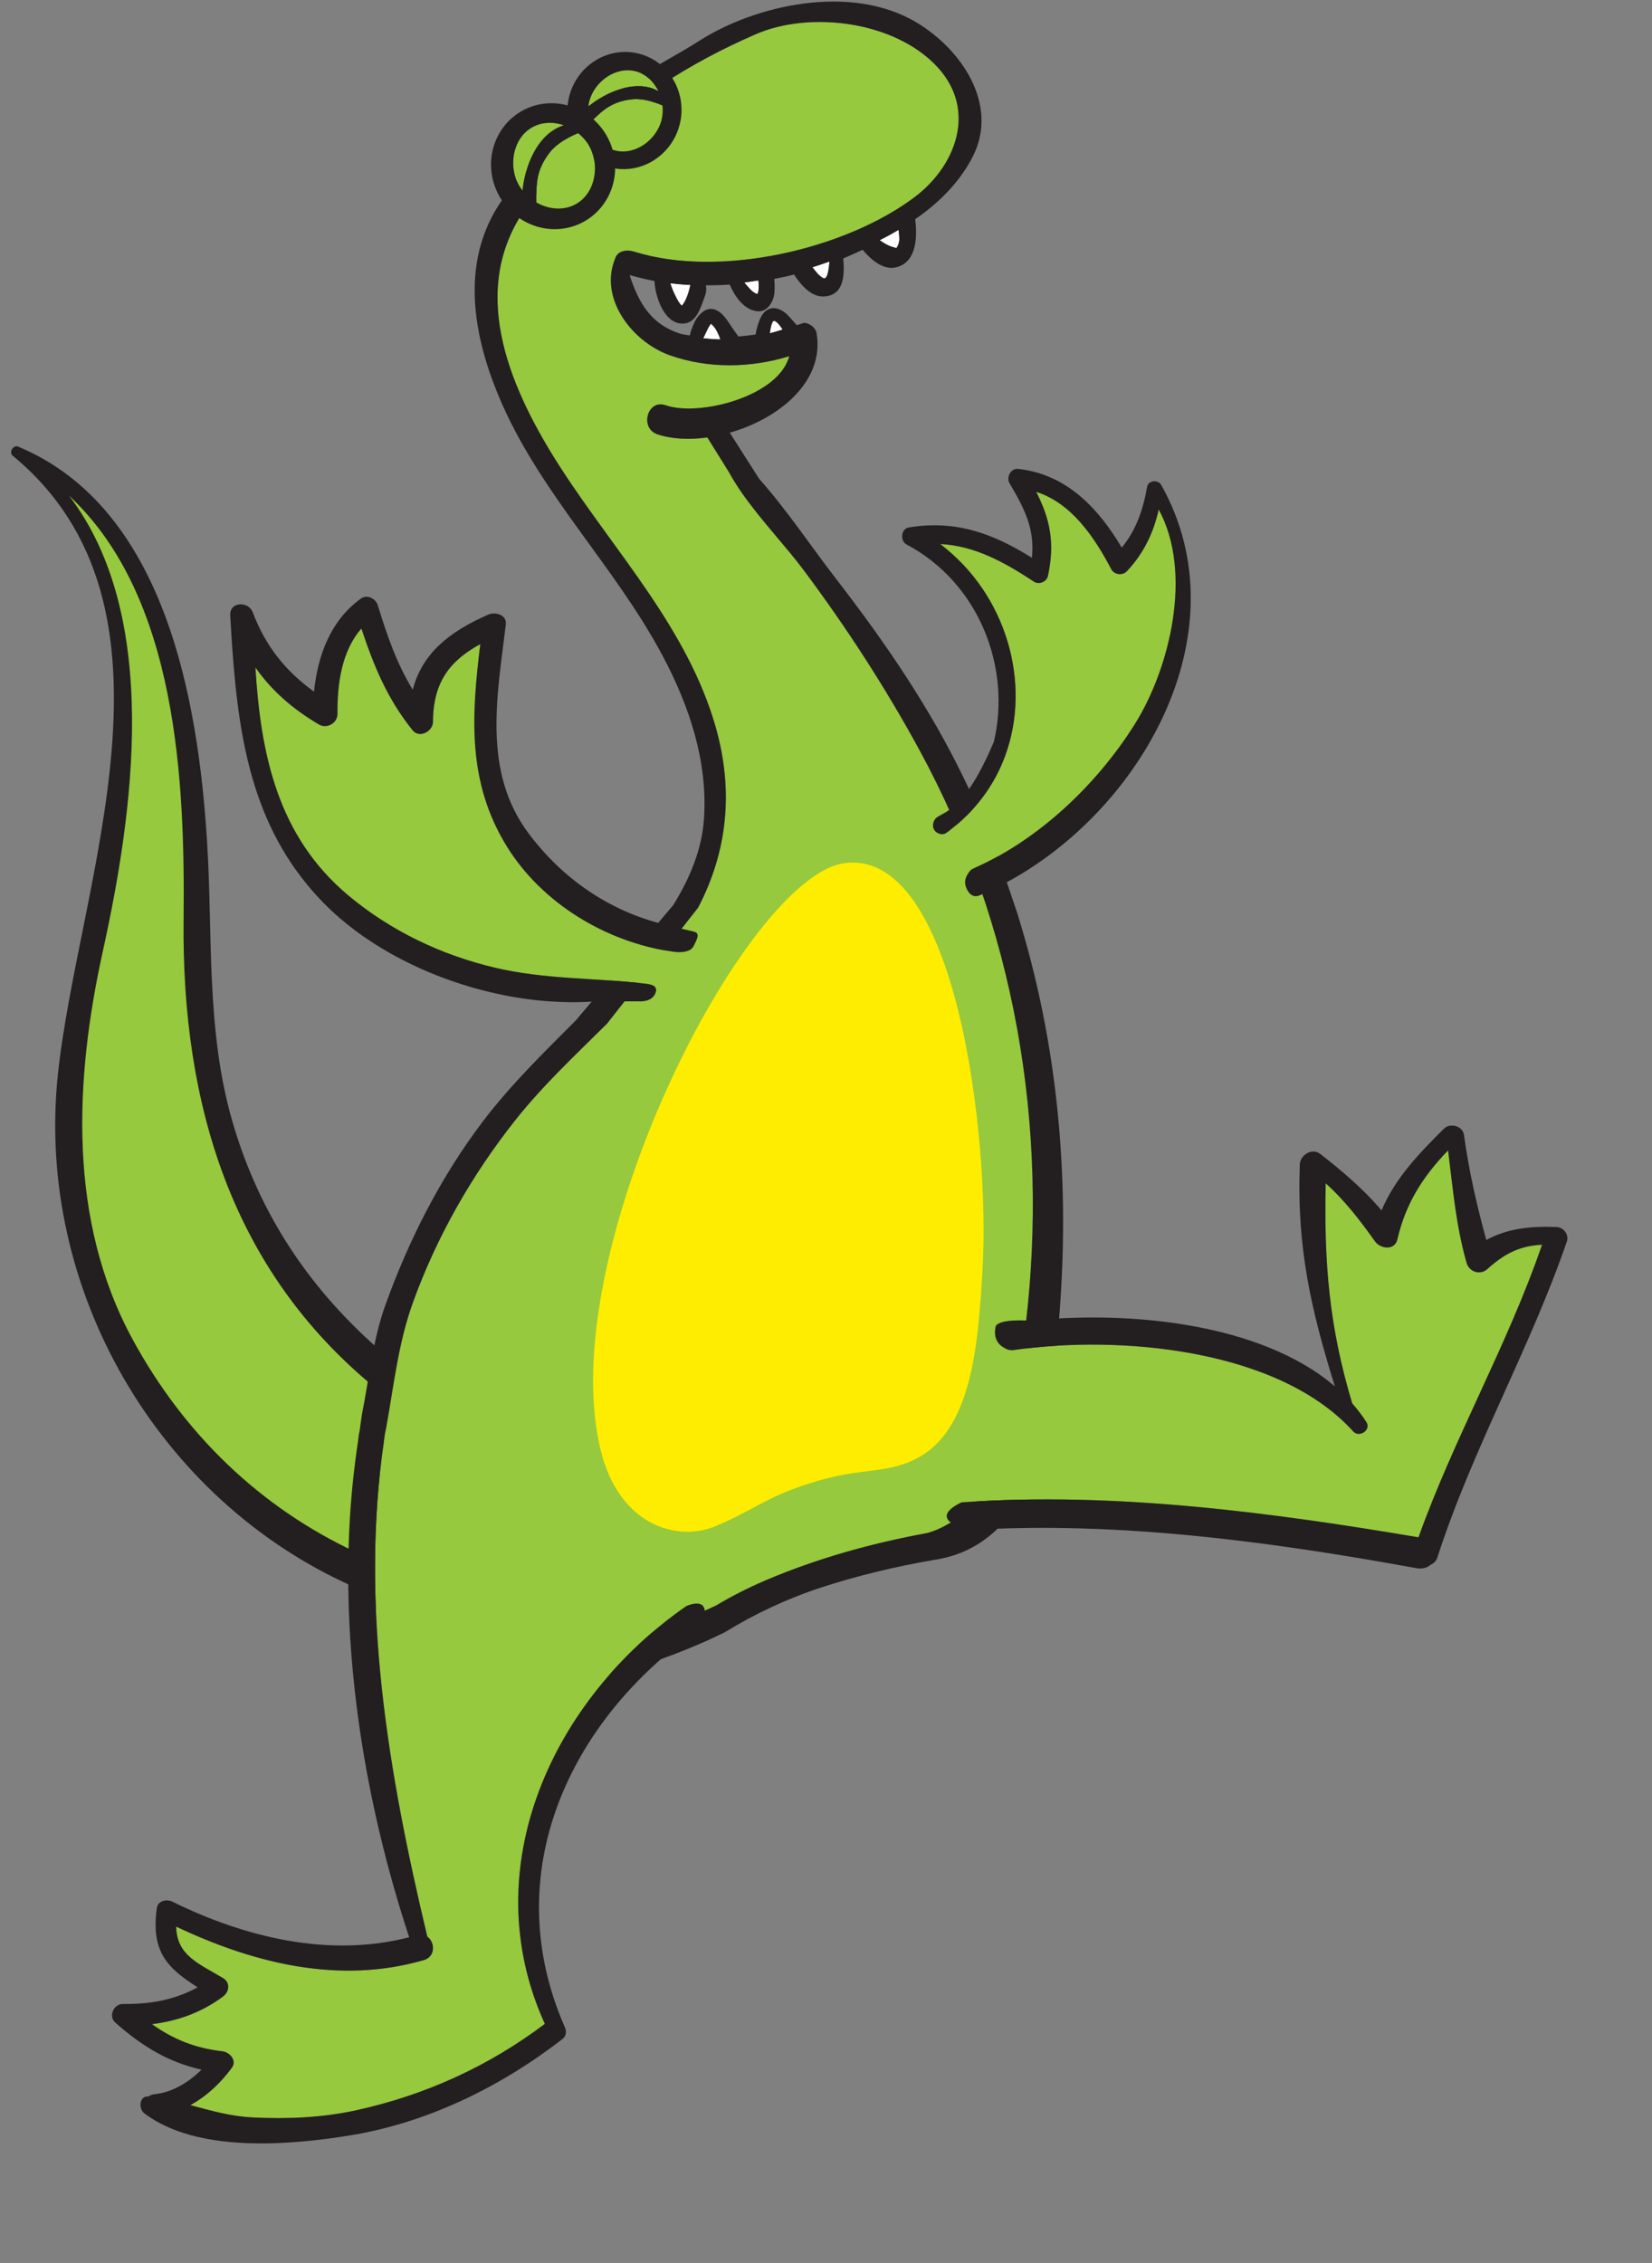 <svg xmlns="http://www.w3.org/2000/svg" xmlns:xlink="http://www.w3.org/1999/xlink" width="138" height="189" version="1.1"><rect width="100%" height="100%" fill="#808080" stroke="none"/><g id="ID0.3634597593918443" transform="matrix(0.95, 0, 0, 0.95, 0.5, -0.25)"><g id="Tail"><path id="Fill_2_" fill="#96C93D" d="M 41.373 147.704 C 41.373 147.704 28.791 141.031 23.873 124.704 C 18.957 108.377 20.166 83.314 17.457 71.121 C 14.123 56.121 3.766 50.476 3.766 50.476 C 3.766 50.476 13.162 60.455 11.809 77.288 C 10.457 94.121 4.776 115.254 5.957 126.121 C 7.137 136.988 13.873 149.180 18.582 154.954 C 26.783 165.016 40.287 169.788 40.287 169.788 L 41.373 147.704 L 41.373 147.704 L 41.373 147.704 L 41.373 147.704 L 41.373 147.704 Z" transform="matrix(0.815, 0, 0, 0.815, 0.45, 0.4)"/><path id="Outline_4_" fill="#231F20" d="M 39.242 149.504 C 39.553 148.294 39.857 147.084 40.287 145.916 C 32.391 139.168 26.803 130.948 23.861 120.759 C 20.994 110.824 21.789 100.613 21.132 90.438 C 20.161 75.278 16.603 54.700 0.886 48.065 C 0.884 48.065 0.880 48.065 0.878 48.065 C 0.511 47.805 0.089 48.127 0.013 48.498 C 0.007 48.519 0.005 48.536 0.001 48.556 C 0 48.590 0 48.623 0.001 48.659 C 0.003 48.701 0.013 48.741 0.026 48.781 C 0.034 48.800 0.044 48.816 0.049 48.835 C 0.074 48.884 0.111 48.932 0.158 48.975 C 0.162 48.979 0.162 48.983 0.168 48.988 C 19.982 65.331 7.215 95.063 5.043 115.776 C 2.615 138.956 15.889 161.582 36.777 170.920 C 36.896 169.692 37.047 168.476 37.160 167.246 C 26.933 162.467 18.705 154.604 13.103 144.301 C 6.113 131.441 6.841 116.292 9.898 102.443 C 13.166 87.609 16.240 66.330 6.248 53.297 C 17.969 64.215 18.769 84.187 18.609 99.160 C 18.408 118.881 23.763 136.829 39.242 149.504 L 39.242 149.504 L 39.242 149.504 L 39.242 149.504 L 39.242 149.504 Z" transform="matrix(0.815, 0, 0, 0.815, 0.45, 0.4)"/></g><g id="Body"><path id="Fill_5_" fill="#96C93D" d="M 97.982 80.704 C 94.302 73.956 90.130 67.535 85.541 61.375 C 83.555 58.711 80.885 55.943 78.834 52.994 L 78.832 52.994 L 78.828 52.986 C 78.322 52.257 77.857 51.517 77.447 50.765 L 75.115 47.021 C 73.177 47.289 71.303 47.203 69.754 46.693 C 67.762 46.037 68.641 42.853 70.619 43.548 C 74.174 44.798 82.803 42.630 83.951 38.257 C 79.775 39.540 75.191 39.615 71.056 38.152 C 67.054 36.728 63.370 32.060 65.177 27.694 C 65.366 27.077 66.130 26.634 67.282 26.995 C 76.520 29.864 90.030 26.712 97.495 21.083 C 101.872 17.780 104.259 11.793 99.975 7.104 C 95.406 2.100 86.171 0.962 80.298 3.542 C 76.749 5.102 73.525 6.766 69.696 9.285 C 69.696 9.285 58.794 17 55.134 22.864 C 49.409 31.700 53.902 42.028 59.472 50.586 C 65.304 59.543 72.994 67.707 76 78.207 C 78 85.186 77.268 91.728 74.119 97.746 L 64.293 110.257 C 60.904 113.617 57.414 116.867 54.434 120.622 C 49.729 126.548 45.903 133.254 43.336 140.381 C 41.764 144.759 40.611 149.165 39.816 153.590 C 39.816 153.590 31.205 193.848 76.029 173.037 C 77.756 172.014 79.549 171.099 81.392 170.310 C 86.949 167.945 92.804 166.302 98.830 165.204 C 98.830 165.204 110.416 162.622 109.457 142.781 C 112.003 121.421 108.316 99.672 97.982 80.704 L 97.982 80.704 L 97.982 80.704 L 97.982 80.704 L 97.982 80.704 Z" transform="matrix(0.815, 0, 0, 0.815, 0.45, 0.4)"/><path id="Outline_7_" fill="#231F20" d="M 108.539 98.286 L 106.848 93.288 C 105.469 89.560 103.875 85.881 102.037 82.256 C 98.406 75.102 93.816 68.487 88.916 62.152 C 86.328 58.804 83.684 54.820 80.703 51.478 L 80.705 51.476 L 77.539 46.509 C 82.855 44.990 87.797 40.982 86.902 35.755 C 86.802 35.193 86.177 34.706 85.578 34.648 C 77.799 37.255 72.182 35.827 72.182 35.827 C 69.049 34.806 67.739 32.575 66.727 29.503 C 67.264 29.662 67.805 29.796 68.350 29.918 C 68.350 29.918 83.196 33.852 98.245 22.979 C 100.540 21.268 102.501 19.208 103.770 16.692 C 106.594 11.096 102.528 5.162 97.715 2.272 C 90.541 -2.040 80.156 0.457 74.289 4.210 C 72.254 5.513 70.334 6.495 67.830 8.040 C 57.557 15.287 53.492 20.707 53.492 20.707 C 48.172 27.535 49.721 36.145 53.051 43.592 C 57.447 53.423 65.289 61.150 70.305 70.595 C 73.186 76.017 75.170 81.952 74.756 88.142 C 74.531 91.495 73.215 94.597 71.447 97.455 L 60.939 109.892 C 57.466 113.377 53.947 116.797 50.933 120.756 C 46.369 126.759 42.929 133.535 40.378 140.617 C 39.026 144.375 38.638 148.464 37.853 152.397 C 30.718 199.768 77.011 175.900 77.011 175.900 C 80.251 173.911 83.738 172.277 87.368 171.088 C 91.331 169.793 95.413 168.821 99.567 168.101 C 113.948 166.058 113.010 142.782 113.010 142.782 C 114.335 127.539 113.025 112.591 108.539 98.286 L 108.539 98.286 L 108.539 98.286 L 108.539 98.286 L 108.539 98.286 Z M 98.832 165.204 C 92.811 166.307 86.949 167.945 81.394 170.310 C 79.548 171.097 77.755 172.009 76.031 173.037 C 31.207 193.848 40.480 153.810 40.480 153.810 C 41.279 149.386 41.765 144.757 43.339 140.378 C 45.901 133.251 49.732 126.545 54.437 120.619 C 57.417 116.864 60.910 113.614 64.296 110.254 L 74.120 97.744 C 77.266 91.725 78.003 85.182 76.003 78.205 C 72.993 67.705 65.310 59.541 59.478 50.584 C 53.906 42.026 49.416 31.698 55.136 22.862 C 58.796 16.998 69.698 9.283 69.698 9.283 C 73.524 6.762 76.753 5.096 80.300 3.540 C 86.173 0.962 95.406 2.100 99.980 7.104 C 104.261 11.792 101.875 17.781 97.500 21.083 C 90.037 26.712 76.527 29.864 67.287 26.995 C 66.135 26.638 65.371 27.077 65.182 27.694 C 63.373 32.061 67.057 36.729 71.061 38.152 C 75.194 39.618 79.778 39.543 83.954 38.257 C 82.806 42.630 74.179 44.798 70.624 43.548 C 68.644 42.854 67.765 46.034 69.759 46.692 C 71.308 47.203 73.185 47.289 75.120 47.022 L 77.450 50.766 C 77.862 51.518 78.325 52.255 78.831 52.986 L 78.837 52.994 L 78.837 52.994 C 80.890 55.942 83.558 58.711 85.544 61.375 C 90.138 67.535 94.310 73.956 97.985 80.704 C 108.321 99.672 112.006 121.421 109.464 142.781 C 110.417 162.622 98.832 165.204 98.832 165.204 L 98.832 165.204 L 98.832 165.204 L 98.832 165.204 L 98.832 165.204 Z" transform="matrix(0.815, 0, 0, 0.815, 0.45, 0.4)"/><path id="Belly" fill="#FFED00" d="M 76.019 164.455 C 71.839 166.209 65.626 164.372 63.626 156.328 C 58.372 135.206 79.192 94.349 89.938 92.939 C 101.961 91.364 105.659 122.511 104.807 136.853 C 104.328 144.912 103.672 154.349 97.422 157.300 C 94.006 158.916 91.777 158.046 86.127 159.851 C 81.285 161.401 80.197 162.702 76.019 164.455 L 76.019 164.455 L 76.019 164.455 L 76.019 164.455 L 76.019 164.455 Z" transform="matrix(0.815, 0, 0, 0.815, 0.45, 0.4)"/></g><g id="R_Leg"><path id="Fill" fill="#96C93D" d="M 102.546 161.895 L 102.544 161.895 C 119.067 160.707 136.290 163.041 151.843 165.666 C 155.697 154.908 161.462 144.916 165.173 134.104 C 162.917 134.223 161.253 134.938 159.269 136.735 C 158.490 137.440 157.302 137.027 157.031 136.049 C 155.873 131.979 155.564 128.085 155.037 123.928 C 152.369 126.699 150.482 129.574 149.566 133.520 C 149.279 134.766 147.732 134.561 147.150 133.743 C 145.554 131.499 143.861 129.298 141.832 127.479 C 141.650 136.081 142.199 142.920 144.695 151.221 C 145.252 151.852 145.761 152.522 146.218 153.233 C 146.773 154.086 145.458 154.967 144.798 154.245 C 136.687 145.277 119.450 143.837 108.212 145.466 C 107.780 145.529 107.417 145.418 107.128 145.217 C 106.970 145.138 106.821 145.031 106.690 144.905 C 103.907 145.797 100.936 163.201 100.936 163.201 L 100.957 163.225 C 101.142 162.487 102.546 161.895 102.546 161.895 L 102.546 161.895 L 102.546 161.895 L 102.546 161.895 L 102.546 161.895 Z" transform="matrix(0.815, 0, 0, 0.815, 0.45, 0.4)"/><path id="Outline_2_" fill="#231F20" d="M 103.425 164.880 C 119.560 163.885 136.304 166.207 151.614 168.992 C 152.298 169.116 152.821 168.931 153.182 168.603 C 153.494 168.478 153.758 168.224 153.891 167.814 C 157.670 156.103 163.854 145.384 167.850 133.765 C 168.104 133.019 167.510 132.222 166.739 132.195 C 163.923 132.084 161.458 132.341 159.161 133.591 C 158.132 129.853 157.278 126.107 156.751 122.250 C 156.618 121.271 155.243 120.937 154.587 121.589 C 151.839 124.318 149.321 126.947 147.858 130.396 C 145.915 128.111 143.587 126.121 141.229 124.296 C 140.350 123.618 139.079 124.439 139.040 125.442 C 138.706 134.524 140.278 141.159 142.819 149.380 C 134.809 142.517 120.583 141.246 110.397 142.259 C 110.251 142.275 110.092 142.283 109.950 142.300 C 109.950 142.300 106.591 142.029 106.221 142.917 C 106.209 142.983 106.201 143.050 106.192 143.115 C 106.047 143.905 106.286 144.511 106.692 144.901 C 106.823 145.027 106.969 145.130 107.130 145.213 C 107.421 145.414 107.782 145.525 108.216 145.462 C 119.452 143.833 136.689 145.274 144.802 154.241 C 145.460 154.966 146.775 154.082 146.222 153.229 C 145.765 152.520 145.251 151.848 144.695 151.219 C 142.199 142.916 141.650 136.074 141.834 127.477 C 143.863 129.291 145.561 131.495 147.152 133.739 C 147.732 134.559 149.281 134.762 149.568 133.518 C 150.482 129.571 152.371 126.695 155.037 123.925 C 155.566 128.081 155.875 131.977 157.031 136.045 C 157.304 137.022 158.490 137.438 159.269 136.731 C 161.255 134.936 162.919 134.218 165.177 134.102 C 161.466 144.914 155.697 154.907 151.847 165.664 C 136.292 163.036 119.072 160.702 102.548 161.892 L 102.550 161.892 C 102.550 161.892 101.144 162.486 100.962 163.224 C 100.870 163.599 101.099 164.013 101.995 164.410 C 102.349 164.564 102.802 164.722 103.390 164.867 C 103.404 164.872 103.414 164.876 103.425 164.880 L 103.425 164.880 L 103.425 164.880 L 103.425 164.880 L 103.425 164.880 Z" transform="matrix(0.815, 0, 0, 0.815, 0.45, 0.4)"/></g><g id="L_Leg"><path id="Fill_1_" fill="#96C93D" d="M 40.222 155.318 C 40.220 155.325 40.222 155.332 40.222 155.339 C 37.618 173.079 40.697 191.104 44.904 208.743 C 45.736 209.327 45.814 210.905 44.535 211.275 C 35.387 213.923 26.180 211.624 17.805 207.663 C 17.883 210.763 20.149 211.597 22.871 213.222 C 23.668 213.700 23.545 214.701 22.871 215.200 C 20.514 216.949 17.951 217.846 15.195 218.188 C 17.433 219.772 19.759 220.764 22.781 221.110 C 23.570 221.200 24.406 222.089 23.808 222.903 C 22.589 224.552 21.085 225.965 19.335 226.921 C 21.507 227.502 23.673 228.126 25.995 228.244 C 29.772 228.436 33.575 228.281 37.288 227.463 C 44.714 225.825 51.522 222.730 57.585 218.156 C 49.911 201.302 58.485 183.051 72.839 173.091 C 72.978 173.029 70.970 171.707 71.523 171.903 L 44.367 155.736 C 45.236 156.227 40.339 154.434 40.222 155.318 L 40.222 155.318 L 40.222 155.318 L 40.222 155.318 L 40.222 155.318 Z" transform="matrix(0.815, 0, 0, 0.815, 0.45, 0.4)"/><path id="Outline_3_" fill="#231F20" d="M 36.560 163.475 C 35.619 178.815 38.275 194.633 42.949 208.805 C 34.316 211.040 25.238 208.826 17.379 204.960 C 16.803 204.676 15.836 204.860 15.727 205.633 C 15.071 210.351 16.825 212.109 20.123 214.209 C 17.654 215.561 15.021 216.044 12.068 216.004 C 11.084 215.990 10.463 217.318 11.238 218.007 C 14.160 220.598 16.968 222.278 20.541 223.088 C 19.158 224.462 17.393 225.543 15.461 225.740 C 15.213 225.763 15.010 225.854 14.842 225.977 C 13.797 225.901 13.721 227.313 14.391 227.815 C 20.071 232.086 29.953 231.252 36.518 230.190 C 44.901 228.834 52.807 224.955 59.475 219.794 C 59.932 219.440 59.940 218.901 59.719 218.453 C 52.420 201.753 60.407 185.344 73.942 175.781 C 74.112 175.660 74.280 175.536 74.454 175.417 L 74.444 175.417 C 75.003 173.994 74.917 173.313 74.594 173.014 C 74.586 173.006 74.576 173.001 74.571 172.994 C 74.505 172.937 74.428 172.894 74.346 172.867 C 73.797 172.673 72.979 173.023 72.842 173.086 C 58.488 183.046 49.914 201.296 57.588 218.151 C 51.526 222.720 44.717 225.820 37.291 227.458 C 33.578 228.276 29.775 228.432 25.998 228.239 C 23.676 228.121 21.510 227.497 19.338 226.916 C 21.088 225.961 22.592 224.550 23.809 222.898 C 24.407 222.086 23.571 221.195 22.782 221.105 C 19.762 220.759 17.434 219.766 15.196 218.182 C 17.952 217.838 20.512 216.944 22.872 215.195 C 23.546 214.696 23.669 213.695 22.872 213.217 C 20.147 211.592 17.884 210.758 17.806 207.658 C 26.185 211.619 35.388 213.921 44.536 211.270 C 45.815 210.900 45.737 209.322 44.905 208.738 C 40.698 191.094 37.624 173.074 40.225 155.334 C 40.225 155.327 40.223 155.320 40.225 155.313 C 40.342 154.430 40.250 153.633 39.957 153.207 C 39.551 152.618 38.230 152.058 37.574 154.347 C 37.488 154.651 37.482 154.970 37.435 155.281 C 37.025 157.987 36.730 160.719 36.560 163.469 C 36.560 163.473 36.560 163.475 36.560 163.475 L 36.560 163.475 L 36.560 163.475 L 36.560 163.475 L 36.560 163.475 Z" transform="matrix(0.815, 0, 0, 0.815, 0.45, 0.4)"/></g><g id="Tooth6"><g id="Fill_11_"><path id="ID0.8073058445006609" fill="#FFF" d="M 82.132 34.613 C 81.978 34.967 81.919 35.381 81.862 35.789 C 82.323 35.670 82.782 35.535 83.239 35.387 C 82.847 34.785 82.335 34.146 82.132 34.613 L 82.132 34.613 L 82.132 34.613 L 82.132 34.613 L 82.132 34.613 Z" transform="matrix(0.815, 0, 0, 0.815, 0.45, 0.4)"/></g><path id="Outline_13_" fill="#231F20" d="M 83.509 33.568 C 82.997 33.173 82.325 32.892 81.698 33.199 C 81.042 33.517 80.760 34.267 80.557 34.923 C 80.446 35.284 80.332 35.713 80.309 36.131 C 80.305 36.132 80.299 36.132 80.295 36.133 C 80.369 37.247 82.299 36.524 82.971 36.374 C 83.262 36.311 84.143 36.363 84.283 36.110 C 84.578 35.583 84.752 35.454 84.769 34.906 C 84.437 34.561 83.884 33.852 83.509 33.568 L 83.509 33.568 L 83.509 33.568 L 83.509 33.568 L 83.509 33.568 Z M 81.861 35.789 C 81.922 35.381 81.978 34.971 82.131 34.613 C 82.334 34.146 82.846 34.785 83.236 35.384 C 82.783 35.535 82.324 35.670 81.861 35.789 L 81.861 35.789 L 81.861 35.789 L 81.861 35.789 L 81.861 35.789 Z" transform="matrix(0.815, 0, 0, 0.815, 0.45, 0.4)"/></g><g id="Tooth5"><g id="Fill_10_"><path id="ID0.6512191528454423" fill="#FFF" d="M 75.353 34.977 C 75.169 35.270 75.027 35.579 74.884 35.891 C 74.816 36.053 74.741 36.198 74.667 36.327 C 75.290 36.397 75.913 36.442 76.534 36.451 C 76.311 35.893 76.089 35.345 75.733 34.981 C 75.472 34.725 75.539 34.680 75.353 34.977 L 75.353 34.977 L 75.353 34.977 L 75.353 34.977 L 75.353 34.977 Z" transform="matrix(0.815, 0, 0, 0.815, 0.45, 0.4)"/></g><path id="Outline_12_" fill="#231F20" d="M 76.013 33.260 C 75.159 32.905 74.429 33.502 73.970 34.178 C 73.702 34.569 73.538 35.047 73.368 35.489 C 73.296 35.674 73.253 35.899 73.218 36.113 C 73.189 36.106 73.157 36.096 73.124 36.090 C 73.212 36.511 73.278 36.560 73.798 36.687 C 74.462 36.851 75.232 37.109 75.915 37.107 C 77.026 37.105 78.204 37.273 78.477 36.140 C 78.250 35.810 78.008 35.494 77.811 35.205 C 77.314 34.488 76.861 33.609 76.013 33.260 L 76.013 33.260 L 76.013 33.260 L 76.013 33.260 L 76.013 33.260 Z M 74.667 36.326 C 74.743 36.197 74.813 36.055 74.884 35.890 C 75.027 35.578 75.171 35.269 75.355 34.976 C 75.541 34.675 75.472 34.720 75.738 34.980 C 76.092 35.339 76.316 35.892 76.539 36.450 C 75.914 36.442 75.292 36.396 74.667 36.326 L 74.667 36.326 L 74.667 36.326 L 74.667 36.326 L 74.667 36.326 Z" transform="matrix(0.815, 0, 0, 0.815, 0.45, 0.4)"/></g><g id="Tooth4_1_"><g id="Fill_9_"><path id="ID0.357443586923182" fill="#FFF" d="M 71.576 31.539 C 71.748 31.902 71.930 32.279 72.174 32.601 C 72.285 32.747 72.348 32.786 72.375 32.804 C 72.826 32.261 73.113 31.405 73.283 30.564 C 72.560 30.535 71.840 30.474 71.123 30.390 C 71.255 30.787 71.404 31.180 71.576 31.539 L 71.576 31.539 L 71.576 31.539 L 71.576 31.539 L 71.576 31.539 Z" transform="matrix(0.815, 0, 0, 0.815, 0.45, 0.4)"/></g><path id="Outline_11_" fill="#231F20" d="M 74.675 32.266 C 74.802 31.903 74.970 31.531 74.997 31.133 C 75.018 30.838 74.942 30.545 74.874 30.260 C 74.729 29.653 73.644 30.012 73.140 29.989 C 72.370 29.953 71.597 29.840 70.831 29.720 C 70.061 29.603 69.640 29.437 69.343 30.123 C 69.366 30.128 69.390 30.134 69.413 30.138 C 69.507 32.039 70.612 35.031 72.727 34.714 C 73.853 34.553 74.359 33.188 74.675 32.266 L 74.675 32.266 L 74.675 32.266 L 74.675 32.266 L 74.675 32.266 Z M 72.373 32.807 C 72.346 32.786 72.283 32.748 72.172 32.604 C 71.930 32.282 71.746 31.905 71.574 31.542 C 71.402 31.181 71.256 30.790 71.121 30.394 C 71.838 30.478 72.560 30.540 73.281 30.569 C 73.113 31.404 72.826 32.264 72.373 32.807 L 72.373 32.807 L 72.373 32.807 L 72.373 32.807 L 72.373 32.807 Z" transform="matrix(0.815, 0, 0, 0.815, 0.45, 0.4)"/></g><g id="Tooth3"><g id="Fill_8_"><path id="ID0.588508393149823" fill="#FFF" d="M 80.562 31.451 C 80.671 31.198 80.660 30.849 80.658 30.584 C 80.656 30.418 80.642 30.248 80.625 30.076 C 80.117 30.162 79.609 30.236 79.096 30.303 C 79.110 30.315 79.119 30.324 79.129 30.335 C 79.459 30.689 79.941 31.374 80.430 31.516 C 80.511 31.538 80.476 31.645 80.562 31.451 L 80.562 31.451 L 80.562 31.451 L 80.562 31.451 L 80.562 31.451 Z" transform="matrix(0.815, 0, 0, 0.815, 0.45, 0.4)"/></g><path id="Outline_10_" fill="#231F20" d="M 82.345 31.480 C 82.400 30.964 82.388 30.355 82.322 29.755 C 82.328 29.754 82.332 29.752 82.338 29.751 C 81.703 28.834 77.475 29.759 77.529 30.530 C 78.103 31.844 79.064 33.249 80.508 33.408 C 81.578 33.529 82.255 32.389 82.345 31.480 L 82.345 31.480 L 82.345 31.480 L 82.345 31.480 L 82.345 31.480 Z M 80.427 31.516 C 79.943 31.374 79.456 30.692 79.126 30.335 C 79.116 30.324 79.106 30.314 79.093 30.303 C 79.609 30.239 80.114 30.162 80.622 30.076 C 80.642 30.248 80.653 30.418 80.655 30.584 C 80.657 30.854 80.671 31.198 80.559 31.451 C 80.476 31.645 80.511 31.538 80.427 31.516 L 80.427 31.516 L 80.427 31.516 L 80.427 31.516 L 80.427 31.516 Z" transform="matrix(0.815, 0, 0, 0.815, 0.45, 0.4)"/></g><g id="Tooth2"><g id="Fill_7_"><path id="ID0.3879824820905924" fill="#FFF" d="M 86.453 28.658 C 86.793 29.077 87.148 29.594 87.619 29.827 C 88.057 30.048 88.223 28.992 88.291 28.041 C 87.900 28.182 87.514 28.312 87.129 28.443 C 86.906 28.516 86.677 28.587 86.453 28.658 L 86.453 28.658 L 86.453 28.658 L 86.453 28.658 L 86.453 28.658 Z" transform="matrix(0.815, 0, 0, 0.815, 0.45, 0.4)"/></g><path id="Outline_9_" fill="#231F20" d="M 89.660 27.523 C 89.158 26.812 88.551 27.335 88.025 27.616 C 87.591 27.845 87.162 27.995 86.681 28.095 C 85.872 28.265 84.320 28.425 84.499 29.491 C 85.300 30.701 86.429 31.964 87.858 31.803 C 89.922 31.572 89.924 29.401 89.784 27.688 C 89.718 27.610 89.720 27.610 89.660 27.523 L 89.660 27.523 L 89.660 27.523 L 89.660 27.523 L 89.660 27.523 Z M 87.619 29.827 C 87.148 29.594 86.793 29.077 86.453 28.658 C 86.680 28.587 86.906 28.515 87.129 28.443 C 87.514 28.312 87.900 28.177 88.291 28.041 C 88.220 28.992 88.056 30.048 87.619 29.827 L 87.619 29.827 L 87.619 29.827 L 87.619 29.827 L 87.619 29.827 Z" transform="matrix(0.815, 0, 0, 0.815, 0.45, 0.4)"/></g><g id="Tooth1"><g id="Fill_6_"><path id="ID0.7361379372887313" fill="#FFF" d="M 93.710 25.740 C 94.149 26.044 94.587 26.324 95.067 26.463 C 95.188 26.500 95.311 26.534 95.432 26.567 C 95.465 26.577 95.491 26.585 95.512 26.589 C 95.762 26.255 95.848 25.846 95.824 25.432 C 95.808 25.162 95.773 24.899 95.744 24.630 C 95.082 25.021 94.404 25.393 93.710 25.740 L 93.710 25.740 L 93.710 25.740 L 93.710 25.740 L 93.710 25.740 Z" transform="matrix(0.815, 0, 0, 0.815, 0.45, 0.4)"/></g><path id="Outline_8_" fill="#231F20" d="M 91.759 26.668 C 91.761 26.667 91.767 26.666 91.771 26.664 C 92.750 27.833 94.125 29.069 95.597 28.641 C 97.493 28.084 97.730 25.934 97.609 24.147 C 97.589 23.916 97.572 23.688 97.547 23.471 C 97.133 22.772 96.229 23.491 95.420 24.147 C 95.020 24.473 94.643 24.785 94.363 24.901 C 93.519 25.246 91.478 25.497 91.759 26.668 L 91.759 26.668 L 91.759 26.668 L 91.759 26.668 L 91.759 26.668 Z M 95.513 26.589 C 95.493 26.582 95.468 26.574 95.435 26.567 C 95.316 26.537 95.193 26.503 95.072 26.463 C 94.592 26.324 94.150 26.044 93.715 25.740 C 94.404 25.390 95.086 25.021 95.750 24.630 C 95.779 24.899 95.814 25.162 95.830 25.432 C 95.851 25.846 95.763 26.255 95.513 26.589 L 95.513 26.589 L 95.513 26.589 L 95.513 26.589 L 95.513 26.589 Z" transform="matrix(0.815, 0, 0, 0.815, 0.45, 0.4)"/></g><g id="R_Eye"><path id="Bottom_Lid_1_" fill="#96C93D" d="M 67.039 10.539 C 66.113 10.629 65.195 10.891 64.402 11.393 C 63.742 11.813 63.048 12.462 62.418 13.123 C 62.793 14.499 63.768 15.692 65.147 16.059 C 67.295 16.624 69.596 14.969 70.167 12.815 C 70.304 12.294 70.335 11.750 70.278 11.212 C 69.251 10.786 68.039 10.439 67.039 10.539 L 67.039 10.539 L 67.039 10.539 L 67.039 10.539 L 67.039 10.539 Z" transform="matrix(0.815, 0, 0, 0.815, 0.45, 0.4)"/><path id="Top_Lid_1_" fill="#96C93D" d="M 69.828 9.643 C 69.340 8.630 68.496 7.815 67.398 7.527 C 65.248 6.961 62.951 8.602 62.378 10.758 C 62.329 10.938 62.316 11.121 62.290 11.305 C 63.118 10.615 64.124 10.067 64.811 9.774 C 66.484 9.067 68.281 8.829 69.828 9.643 L 69.828 9.643 L 69.828 9.643 L 69.828 9.643 L 69.828 9.643 Z" transform="matrix(0.815, 0, 0, 0.815, 0.45, 0.4)"/><path id="Outline_1_" fill="#231F20" d="M 72.117 13.330 C 72.490 11.924 72.365 10.510 71.863 9.269 C 71.160 7.531 69.707 6.140 67.789 5.634 C 64.504 4.767 61.117 6.804 60.225 10.187 C 59.332 13.572 61.272 17.015 64.555 17.882 C 66.768 18.464 69.024 17.728 70.534 16.153 C 71.267 15.393 71.826 14.434 72.117 13.330 L 72.117 13.330 L 72.117 13.330 L 72.117 13.330 L 72.117 13.330 Z M 67.398 7.526 C 68.496 7.814 69.337 8.630 69.828 9.642 C 68.281 8.829 66.484 9.067 64.812 9.775 C 64.124 10.067 63.123 10.614 62.291 11.304 C 62.314 11.120 62.330 10.937 62.379 10.757 C 62.951 8.602 65.248 6.960 67.398 7.526 L 67.398 7.526 L 67.398 7.526 L 67.398 7.526 L 67.398 7.526 Z M 65.146 16.059 C 63.763 15.695 62.791 14.499 62.416 13.123 C 63.051 12.462 63.740 11.811 64.400 11.393 C 65.193 10.891 66.111 10.629 67.037 10.539 C 68.039 10.439 69.252 10.786 70.275 11.212 C 70.332 11.747 70.300 12.292 70.164 12.815 C 69.593 14.969 67.292 16.624 65.146 16.059 L 65.146 16.059 L 65.146 16.059 L 65.146 16.059 L 65.146 16.059 Z" transform="matrix(0.815, 0, 0, 0.815, 0.45, 0.4)"/></g><g id="L_Eye"><path id="Bottom_Lid" fill="#96C93D" d="M 58.205 16.163 C 57.568 16.944 57.070 17.848 56.853 18.836 C 56.671 19.662 56.650 20.690 56.673 21.678 C 58.017 22.436 59.673 22.596 61.001 21.813 C 63.069 20.594 63.548 17.569 62.325 15.494 C 62.030 14.992 61.634 14.556 61.179 14.190 C 60.078 14.651 58.892 15.320 58.205 16.163 L 58.205 16.163 L 58.205 16.163 L 58.205 16.163 L 58.205 16.163 Z" transform="matrix(0.815, 0, 0, 0.815, 0.45, 0.4)"/><path id="Top_Lid" fill="#96C93D" d="M 59.636 13.341 C 58.490 12.947 57.220 12.977 56.163 13.600 C 54.093 14.821 53.608 17.833 54.831 19.911 C 54.935 20.084 55.061 20.237 55.186 20.395 C 55.284 19.231 55.627 18.041 55.924 17.292 C 56.654 15.473 57.833 13.910 59.636 13.341 L 59.636 13.341 L 59.636 13.341 L 59.636 13.341 L 59.636 13.341 Z" transform="matrix(0.815, 0, 0, 0.815, 0.45, 0.4)"/><path id="Outline" fill="#231F20" d="M 64.207 14.387 C 63.410 13.033 62.228 12.053 60.898 11.494 C 59.027 10.712 56.855 10.771 55.005 11.861 C 51.843 13.722 50.835 17.875 52.753 21.132 C 54.673 24.391 58.792 25.520 61.954 23.654 C 64.083 22.396 65.231 20.105 65.171 17.749 C 65.144 16.604 64.833 15.448 64.207 14.387 L 64.207 14.387 L 64.207 14.387 L 64.207 14.387 L 64.207 14.387 Z M 56.164 13.600 C 57.221 12.977 58.488 12.950 59.637 13.342 C 57.834 13.910 56.655 15.473 55.926 17.292 C 55.629 18.041 55.285 19.230 55.188 20.395 C 55.067 20.237 54.936 20.083 54.833 19.911 C 53.611 17.833 54.093 14.818 56.164 13.600 L 56.164 13.600 L 56.164 13.600 L 56.164 13.600 L 56.164 13.600 Z M 61.001 21.809 C 59.673 22.592 58.019 22.434 56.673 21.676 C 56.652 20.686 56.673 19.660 56.857 18.834 C 57.072 17.844 57.572 16.942 58.207 16.161 C 58.893 15.318 60.080 14.648 61.186 14.185 C 61.639 14.547 62.036 14.987 62.332 15.489 C 63.548 17.564 63.074 20.594 61.001 21.809 L 61.001 21.809 L 61.001 21.809 L 61.001 21.809 L 61.001 21.809 Z" transform="matrix(0.815, 0, 0, 0.815, 0.45, 0.4)"/></g><g id="L_Arm"><path id="Fill_3_" fill="#96C93D" d="M 71.269 102.462 C 64.207 101.445 57.269 97.274 53.472 91.116 C 49.173 84.142 49.677 76.998 50.618 69.310 C 47.405 71.064 45.534 73.333 45.513 77.687 C 45.507 78.724 44.046 79.517 43.310 78.599 C 40.574 75.202 39.117 71.620 37.790 67.628 C 35.632 70.078 35.179 73.683 35.206 76.830 C 35.216 77.837 34.069 78.488 33.206 77.977 C 30.335 76.285 28.083 74.293 26.354 71.825 C 26.924 81.095 28.694 90.011 36.413 96.449 C 40.974 100.252 46.429 102.852 52.208 104.216 C 57.565 105.480 62.866 105.304 68.282 105.919 C 68.956 105.991 69.901 106.101 69.485 107.024 C 72.153 106.897 72.733 104.033 72.842 102.448 C 72.136 102.639 71.269 102.462 71.269 102.462 L 71.269 102.462 L 71.269 102.462 L 71.269 102.462 L 71.269 102.462 Z" transform="matrix(0.815, 0, 0, 0.815, 0.45, 0.4)"/><path id="Outline_5_" fill="#231F20" d="M 73.617 100.312 L 72.250 99.993 L 70.953 99.689 C 70.951 99.692 70.951 99.693 70.949 99.695 C 70.898 99.681 70.847 99.666 70.801 99.654 L 70.401 99.558 L 70.401 99.542 C 64.516 98.083 59.505 94.632 55.835 89.734 C 50.821 83.046 52.454 74.846 53.376 67.203 C 53.501 66.153 52.249 65.800 51.499 66.126 C 47.261 67.974 44.349 70.324 43.335 74.234 C 41.610 71.424 40.565 68.395 39.565 65.126 C 39.346 64.425 38.424 63.912 37.756 64.392 C 34.453 66.767 33.082 70.543 32.682 74.442 C 29.657 72.254 27.465 69.588 26.071 65.877 C 25.608 64.652 23.557 64.725 23.643 66.205 C 24.223 76.545 25.133 86.430 31.319 94.473 C 32.303 95.754 33.413 96.994 34.688 98.180 C 38.905 102.088 44.721 105.067 50.866 106.656 C 52.762 107.147 54.690 107.507 56.614 107.718 C 59.128 107.992 61.634 108.026 64.040 107.763 C 64.013 107.792 63.983 107.822 63.956 107.849 L 67.673 107.849 C 67.673 107.849 69.046 107.992 69.485 107.048 C 69.487 107.042 69.487 107.037 69.489 107.031 C 69.907 106.106 68.962 105.997 68.288 105.925 C 62.872 105.310 57.569 105.487 52.212 104.222 C 46.433 102.860 40.978 100.259 36.419 96.455 C 28.699 90.016 26.931 81.100 26.359 71.830 C 28.088 74.301 30.338 76.290 33.209 77.982 C 34.074 78.493 35.219 77.841 35.211 76.835 C 35.184 73.688 35.635 70.083 37.795 67.633 C 39.119 71.622 40.576 75.204 43.315 78.604 C 44.051 79.522 45.512 78.729 45.516 77.694 C 45.537 73.340 47.411 71.071 50.621 69.316 C 49.682 77.003 49.180 84.147 53.478 91.121 C 57.273 97.276 64.207 101.450 71.273 102.468 C 71.273 102.468 72.138 102.644 72.845 102.456 C 73.171 102.370 73.464 102.218 73.618 101.921 C 74.103 100.977 74.339 100.482 73.617 100.312 L 73.617 100.312 L 73.617 100.312 L 73.617 100.312 L 73.617 100.312 Z" transform="matrix(0.815, 0, 0, 0.815, 0.45, 0.4)"/></g><g id="R_Arm"><path id="Fill_4_" fill="#96C93D" d="M 103.601 93.616 C 110.830 90.513 117.181 84.416 121.253 77.914 C 125.011 71.912 127.528 61.605 123.815 54.791 C 123.249 57.273 122.233 59.480 120.372 61.453 C 119.915 61.937 119.017 61.836 118.700 61.237 C 116.876 57.767 114.419 54.099 110.593 52.883 C 112.072 55.787 112.646 58.363 111.857 61.973 C 111.716 62.596 110.888 62.934 110.361 62.579 C 107.127 60.446 103.957 58.699 100.240 58.514 C 100.635 58.813 101.013 59.129 101.385 59.454 C 101.483 59.538 101.574 59.623 101.668 59.709 C 101.996 60.008 102.314 60.314 102.621 60.635 C 102.654 60.670 102.691 60.703 102.725 60.739 C 103.061 61.093 103.377 61.462 103.684 61.836 C 103.756 61.925 103.827 62.017 103.899 62.105 C 104.163 62.441 104.417 62.782 104.659 63.128 C 104.698 63.185 104.737 63.235 104.774 63.290 C 105.047 63.693 105.305 64.104 105.551 64.527 C 105.596 64.602 105.637 64.680 105.682 64.758 C 105.895 65.137 106.096 65.520 106.286 65.908 C 106.315 65.969 106.347 66.026 106.374 66.086 C 106.587 66.535 106.784 66.990 106.964 67.451 C 106.985 67.498 106.997 67.546 107.019 67.594 C 107.181 68.028 107.331 68.463 107.466 68.906 C 107.486 68.958 107.499 69.010 107.517 69.059 C 107.806 70.036 108.027 71.028 108.169 72.029 C 108.175 72.065 108.181 72.102 108.187 72.139 C 108.330 73.155 108.390 74.174 108.376 75.196 C 108.374 75.217 108.374 75.240 108.374 75.260 C 108.356 76.290 108.257 77.319 108.073 78.328 C 108.071 78.339 108.069 78.349 108.067 78.361 C 107.879 79.380 107.610 80.382 107.251 81.357 C 107.251 81.361 107.249 81.365 107.249 81.368 L 107.251 81.372 L 107.243 81.383 C 107.241 81.385 107.241 81.389 107.239 81.391 C 107.110 81.744 106.968 82.088 106.817 82.432 C 106.807 82.453 106.799 82.469 106.792 82.490 C 106.647 82.813 106.491 83.136 106.325 83.454 C 106.305 83.489 106.288 83.524 106.268 83.559 C 106.112 83.854 105.944 84.147 105.768 84.436 C 105.737 84.489 105.706 84.540 105.672 84.592 C 105.506 84.862 105.330 85.122 105.149 85.382 C 105.100 85.450 105.055 85.518 105.006 85.585 C 104.832 85.826 104.649 86.063 104.459 86.296 C 104.398 86.375 104.336 86.455 104.271 86.532 C 104.085 86.752 103.896 86.967 103.699 87.179 C 103.623 87.263 103.549 87.349 103.469 87.431 C 103.270 87.642 103.057 87.845 102.844 88.046 C 102.762 88.124 102.684 88.204 102.600 88.281 C 102.301 88.553 101.991 88.822 101.666 89.081 L 101.666 89.085 L 101.650 89.092 C 101.375 89.314 101.107 89.553 100.795 89.738 C 100.746 89.772 100.695 89.786 100.650 89.789 C 100.541 89.817 100.420 89.828 100.295 89.808 C 98.233 95.249 101.211 95.579 102.973 95.357 C 102.705 94.436 103.601 93.616 103.601 93.616 L 103.601 93.616 L 103.601 93.616 L 103.601 93.616 L 103.601 93.616 Z" transform="matrix(0.815, 0, 0, 0.815, 0.45, 0.4)"/><path id="Outline_6_" fill="#231F20" d="M 124.091 52.151 C 123.757 51.554 122.695 51.620 122.566 52.349 C 122.127 54.839 121.380 57.017 119.830 58.906 C 117.297 54.619 113.828 50.961 108.623 50.410 C 108.578 50.405 108.539 50.416 108.496 50.418 C 108.414 50.422 108.336 50.436 108.264 50.459 C 107.696 50.658 107.414 51.451 107.727 51.975 C 109.389 54.760 110.461 56.958 110.133 60.004 C 105.992 57.400 101.926 55.889 96.860 56.731 C 95.991 56.877 95.891 58.186 96.620 58.571 C 104.432 62.714 107.929 71.830 106.034 79.844 C 102.464 88.320 100.108 87.231 99.589 88.356 C 99.206 89.188 99.771 89.719 100.298 89.813 C 100.423 89.834 100.542 89.826 100.653 89.794 C 100.704 89.780 100.757 89.772 100.798 89.743 C 101.110 89.555 101.376 89.314 101.653 89.097 C 101.657 89.093 101.663 89.088 101.667 89.085 C 101.991 88.826 102.304 88.560 102.605 88.285 C 102.689 88.208 102.763 88.128 102.845 88.052 C 103.062 87.849 103.275 87.646 103.472 87.435 C 103.552 87.353 103.624 87.267 103.702 87.183 C 103.897 86.970 104.091 86.753 104.274 86.536 C 104.338 86.459 104.399 86.379 104.462 86.301 C 104.651 86.068 104.833 85.830 105.009 85.589 C 105.056 85.522 105.105 85.454 105.152 85.387 C 105.336 85.126 105.507 84.866 105.673 84.596 C 105.706 84.543 105.737 84.492 105.773 84.440 C 105.949 84.152 106.115 83.860 106.273 83.563 C 106.293 83.529 106.306 83.493 106.328 83.458 C 106.494 83.142 106.650 82.819 106.795 82.494 C 106.805 82.473 106.815 82.457 106.820 82.436 C 106.970 82.092 107.115 81.747 107.244 81.395 C 107.244 81.393 107.246 81.389 107.246 81.387 L 107.256 81.376 L 107.252 81.372 C 107.254 81.369 107.254 81.365 107.256 81.362 C 107.613 80.384 107.885 79.383 108.070 78.365 C 108.072 78.353 108.074 78.344 108.076 78.332 C 108.260 77.320 108.359 76.294 108.379 75.264 C 108.379 75.243 108.379 75.221 108.379 75.200 C 108.395 74.180 108.330 73.159 108.190 72.143 C 108.184 72.107 108.178 72.070 108.172 72.033 C 108.029 71.033 107.811 70.040 107.520 69.063 C 107.504 69.012 107.487 68.959 107.471 68.910 C 107.334 68.472 107.186 68.032 107.020 67.598 C 107.002 67.551 106.987 67.502 106.967 67.455 C 106.787 66.994 106.592 66.539 106.379 66.090 C 106.350 66.030 106.318 65.973 106.291 65.912 C 106.102 65.521 105.900 65.141 105.686 64.762 C 105.643 64.684 105.600 64.608 105.555 64.531 C 105.311 64.110 105.053 63.697 104.780 63.294 C 104.743 63.239 104.702 63.189 104.665 63.134 C 104.423 62.783 104.169 62.445 103.903 62.110 C 103.833 62.021 103.762 61.931 103.690 61.841 C 103.383 61.468 103.065 61.099 102.729 60.743 C 102.698 60.708 102.661 60.677 102.625 60.639 C 102.320 60.322 102.002 60.014 101.674 59.713 C 101.580 59.627 101.486 59.542 101.391 59.458 C 101.022 59.135 100.643 58.815 100.246 58.518 C 103.963 58.706 107.133 60.453 110.367 62.583 C 110.896 62.937 111.721 62.600 111.863 61.977 C 112.650 58.370 112.078 55.791 110.601 52.889 C 114.423 54.108 116.880 57.776 118.706 61.243 C 119.020 61.843 119.919 61.944 120.378 61.459 C 122.237 59.487 123.255 57.280 123.821 54.798 C 127.532 61.613 125.014 71.918 121.259 77.920 C 117.189 84.423 110.831 90.524 103.607 93.622 C 103.607 93.622 102.711 94.443 102.976 95.366 C 102.982 95.384 102.978 95.399 102.986 95.416 C 103.297 96.358 103.865 96.696 104.535 96.399 C 105.269 96.087 105.994 95.741 106.713 95.375 C 121.816 87.674 133.037 68.070 124.091 52.151 L 124.091 52.151 L 124.091 52.151 L 124.091 52.151 L 124.091 52.151 Z" transform="matrix(0.815, 0, 0, 0.815, 0.45, 0.4)"/></g></g></svg>